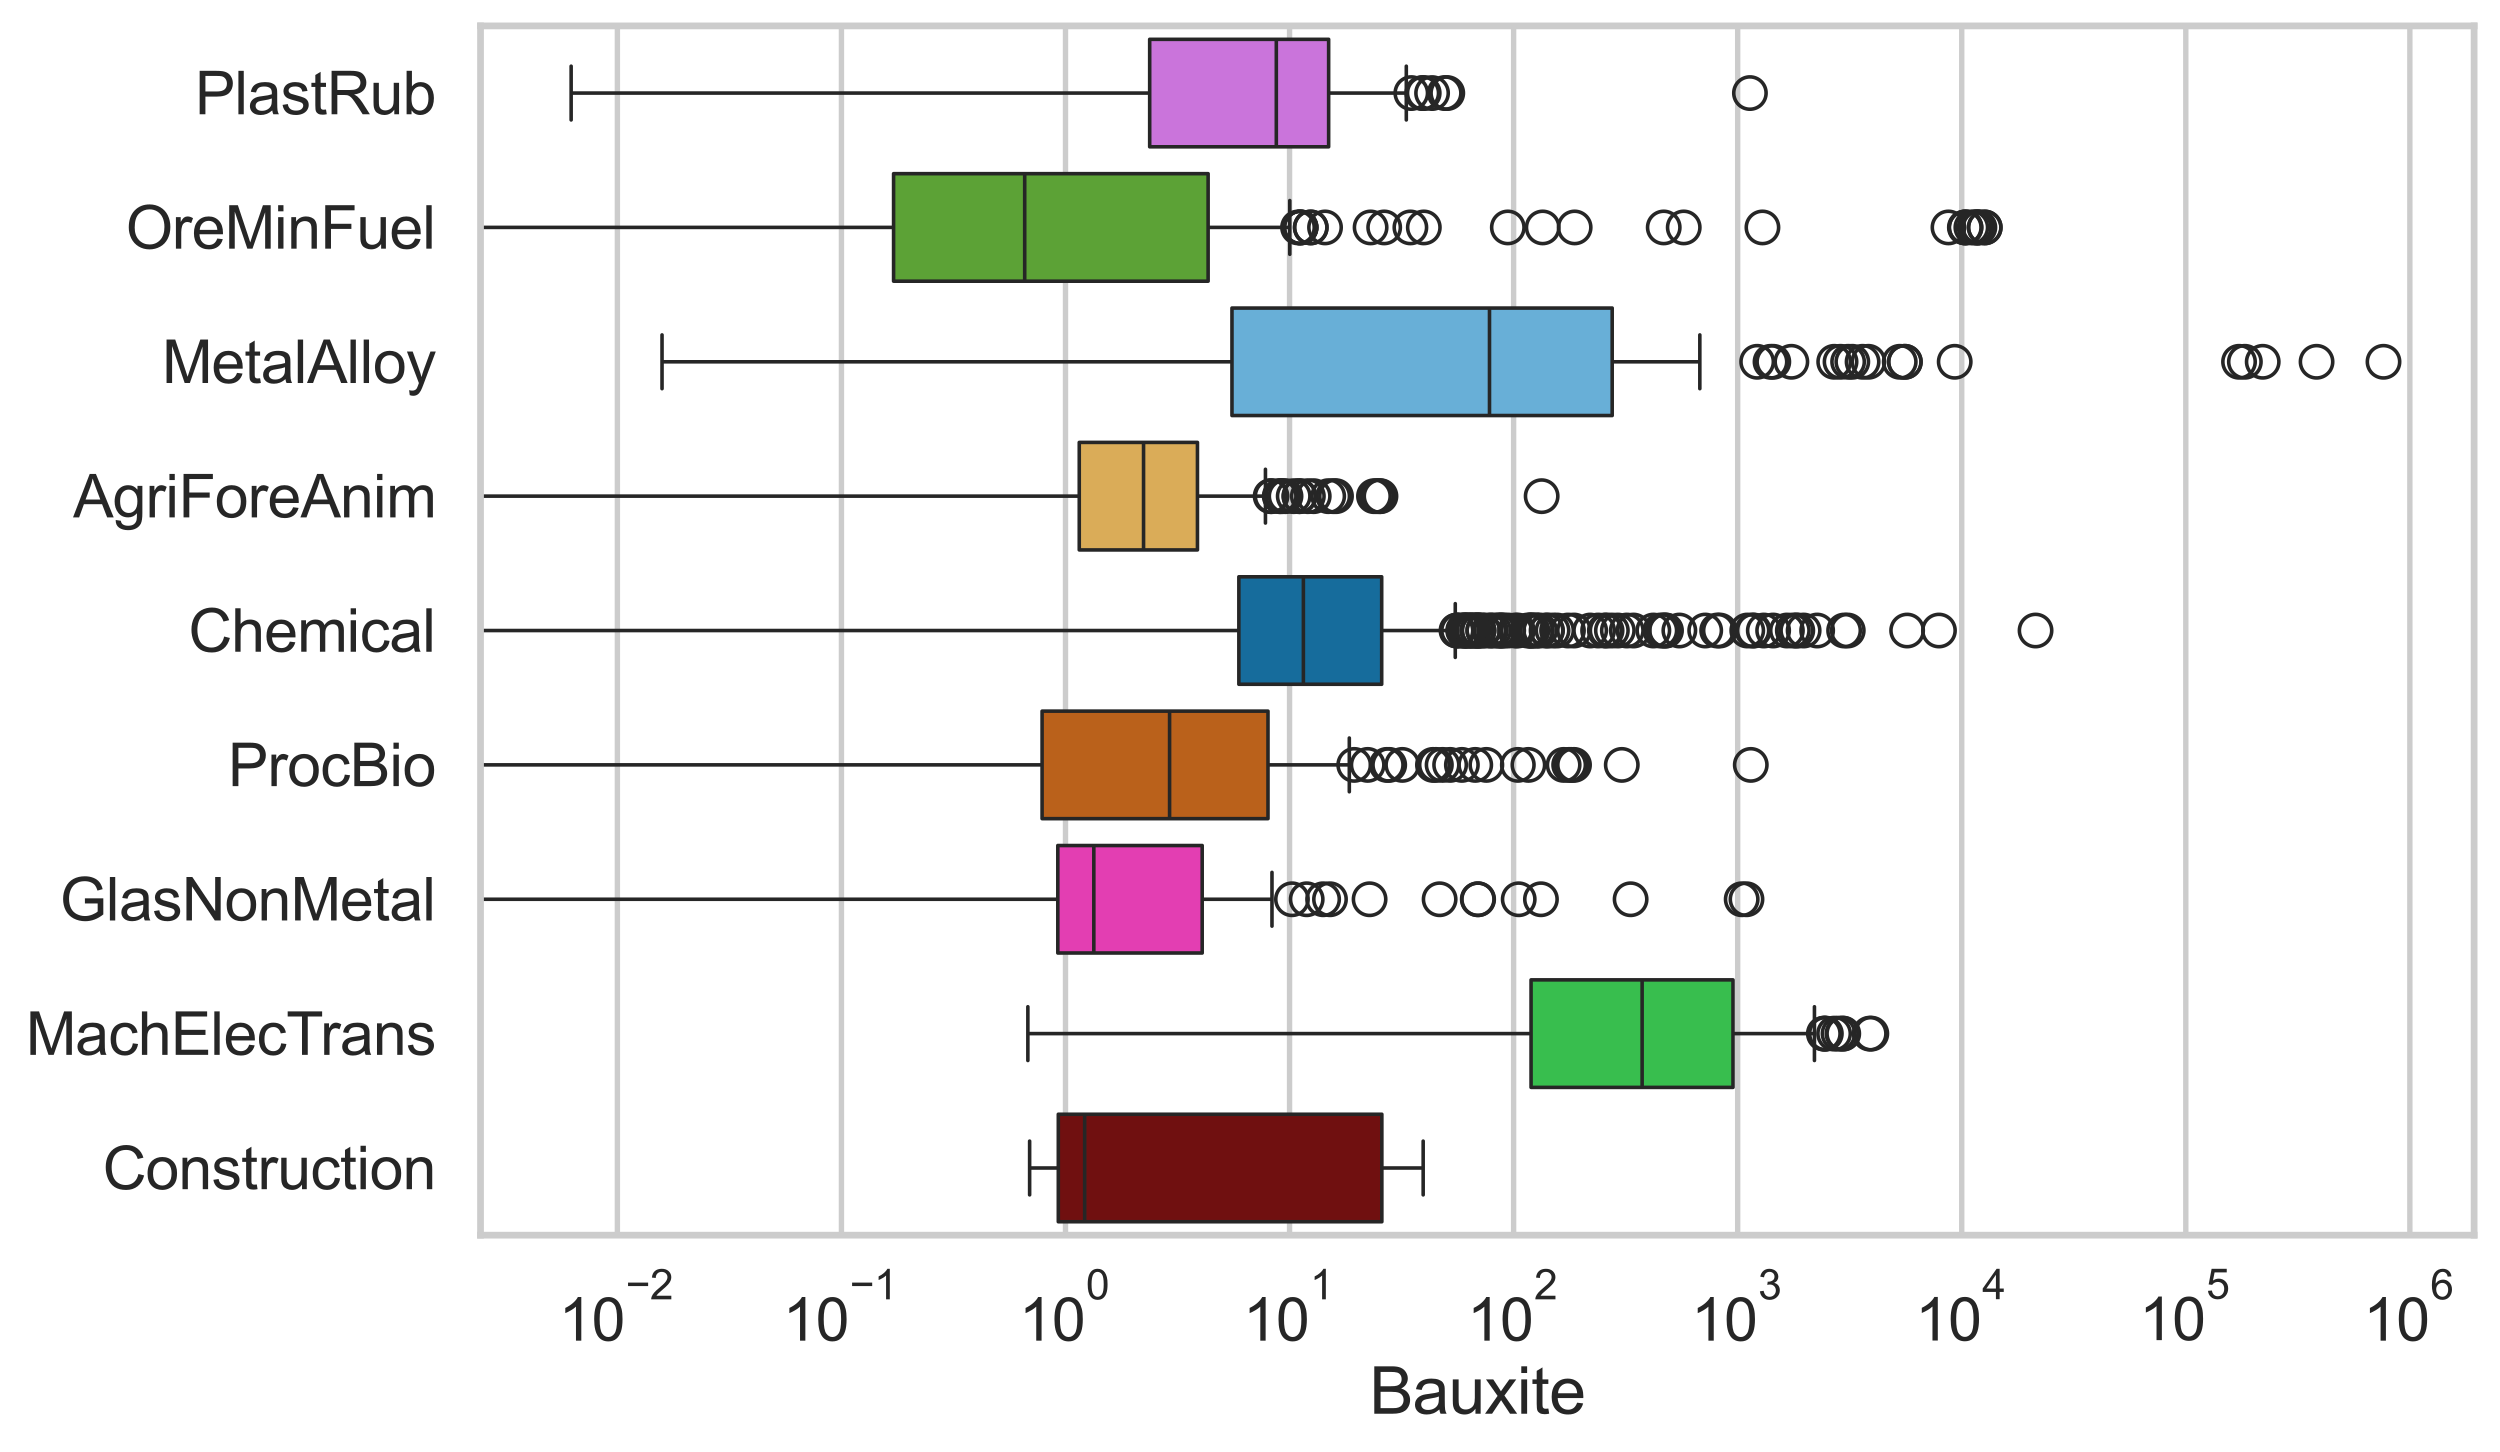 <?xml version="1.0" encoding="utf-8" standalone="no"?>
<!DOCTYPE svg PUBLIC "-//W3C//DTD SVG 1.1//EN"
  "http://www.w3.org/Graphics/SVG/1.1/DTD/svg11.dtd">
<svg xmlns:xlink="http://www.w3.org/1999/xlink" width="695.577pt" height="404.121pt" viewBox="0 0 695.577 404.121" xmlns="http://www.w3.org/2000/svg" version="1.1">
 <defs>
  <style type="text/css">*{stroke-linejoin: round; stroke-linecap: butt}</style>
 </defs>
 <g id="figure_1">
  <g id="patch_1">
   <path d="M 0 404.121 
L 695.577 404.121 
L 695.577 0 
L 0 0 
z
" style="fill: #ffffff"/>
  </g>
  <g id="axes_1">
   <g id="patch_2">
    <path d="M 133.697 343.665 
L 688.377 343.665 
L 688.377 7.2 
L 133.697 7.2 
z
" style="fill: #ffffff"/>
   </g>
   <g id="matplotlib.axis_1">
    <g id="xtick_1">
     <g id="line2d_1">
      <path d="M 171.777 343.665 
L 171.777 7.2 
" clip-path="url(#p97c60aacbf)" style="fill: none; stroke: #cccccc; stroke-width: 1.5; stroke-linecap: round"/>
     </g>
     <g id="text_1">
      <!-- $\mathdefault{10^{-2}}$ -->
      <g style="fill: #262626" transform="translate(155.442 373.18) scale(0.165 -0.165)">
       <defs>
        <path id="ArialMT-31" d="M 2384 0 
L 1822 0 
L 1822 3584 
Q 1619 3391 1289 3197 
Q 959 3003 697 2906 
L 697 3450 
Q 1169 3672 1522 3987 
Q 1875 4303 2022 4600 
L 2384 4600 
L 2384 0 
z
" transform="scale(0.016)"/>
        <path id="ArialMT-30" d="M 266 2259 
Q 266 3072 433 3567 
Q 600 4063 929 4331 
Q 1259 4600 1759 4600 
Q 2128 4600 2406 4451 
Q 2684 4303 2865 4023 
Q 3047 3744 3150 3342 
Q 3253 2941 3253 2259 
Q 3253 1453 3087 958 
Q 2922 463 2592 192 
Q 2263 -78 1759 -78 
Q 1097 -78 719 397 
Q 266 969 266 2259 
z
M 844 2259 
Q 844 1131 1108 757 
Q 1372 384 1759 384 
Q 2147 384 2411 759 
Q 2675 1134 2675 2259 
Q 2675 3391 2411 3762 
Q 2147 4134 1753 4134 
Q 1366 4134 1134 3806 
Q 844 3388 844 2259 
z
" transform="scale(0.016)"/>
        <path id="ArialMT-2212" d="M 3381 1997 
L 356 1997 
L 356 2522 
L 3381 2522 
L 3381 1997 
z
" transform="scale(0.016)"/>
        <path id="ArialMT-32" d="M 3222 541 
L 3222 0 
L 194 0 
Q 188 203 259 391 
Q 375 700 629 1000 
Q 884 1300 1366 1694 
Q 2113 2306 2375 2664 
Q 2638 3022 2638 3341 
Q 2638 3675 2398 3904 
Q 2159 4134 1775 4134 
Q 1369 4134 1125 3890 
Q 881 3647 878 3216 
L 300 3275 
Q 359 3922 746 4261 
Q 1134 4600 1788 4600 
Q 2447 4600 2831 4234 
Q 3216 3869 3216 3328 
Q 3216 3053 3103 2787 
Q 2991 2522 2730 2228 
Q 2469 1934 1863 1422 
Q 1356 997 1212 845 
Q 1069 694 975 541 
L 3222 541 
z
" transform="scale(0.016)"/>
       </defs>
       <use xlink:href="#ArialMT-31" transform="translate(0 0.994)"/>
       <use xlink:href="#ArialMT-30" transform="translate(55.615 0.994)"/>
       <use xlink:href="#ArialMT-2212" transform="translate(112.973 70.688) scale(0.7)"/>
       <use xlink:href="#ArialMT-32" transform="translate(153.852 70.688) scale(0.7)"/>
      </g>
     </g>
    </g>
    <g id="xtick_2">
     <g id="line2d_2">
      <path d="M 234.117 343.665 
L 234.117 7.2 
" clip-path="url(#p97c60aacbf)" style="fill: none; stroke: #cccccc; stroke-width: 1.5; stroke-linecap: round"/>
     </g>
     <g id="text_2">
      <!-- $\mathdefault{10^{-1}}$ -->
      <g style="fill: #262626" transform="translate(217.782 373.18) scale(0.165 -0.165)">
       <use xlink:href="#ArialMT-31" transform="translate(0 0.994)"/>
       <use xlink:href="#ArialMT-30" transform="translate(55.615 0.994)"/>
       <use xlink:href="#ArialMT-2212" transform="translate(112.973 70.688) scale(0.7)"/>
       <use xlink:href="#ArialMT-31" transform="translate(153.852 70.688) scale(0.7)"/>
      </g>
     </g>
    </g>
    <g id="xtick_3">
     <g id="line2d_3">
      <path d="M 296.456 343.665 
L 296.456 7.2 
" clip-path="url(#p97c60aacbf)" style="fill: none; stroke: #cccccc; stroke-width: 1.5; stroke-linecap: round"/>
     </g>
     <g id="text_3">
      <!-- $\mathdefault{10^{0}}$ -->
      <g style="fill: #262626" transform="translate(283.504 373.18) scale(0.165 -0.165)">
       <use xlink:href="#ArialMT-31" transform="translate(0 0.994)"/>
       <use xlink:href="#ArialMT-30" transform="translate(55.615 0.994)"/>
       <use xlink:href="#ArialMT-30" transform="translate(112.973 70.688) scale(0.7)"/>
      </g>
     </g>
    </g>
    <g id="xtick_4">
     <g id="line2d_4">
      <path d="M 358.796 343.665 
L 358.796 7.2 
" clip-path="url(#p97c60aacbf)" style="fill: none; stroke: #cccccc; stroke-width: 1.5; stroke-linecap: round"/>
     </g>
     <g id="text_4">
      <!-- $\mathdefault{10^{1}}$ -->
      <g style="fill: #262626" transform="translate(345.843 373.18) scale(0.165 -0.165)">
       <use xlink:href="#ArialMT-31" transform="translate(0 0.994)"/>
       <use xlink:href="#ArialMT-30" transform="translate(55.615 0.994)"/>
       <use xlink:href="#ArialMT-31" transform="translate(112.973 70.688) scale(0.7)"/>
      </g>
     </g>
    </g>
    <g id="xtick_5">
     <g id="line2d_5">
      <path d="M 421.135 343.665 
L 421.135 7.2 
" clip-path="url(#p97c60aacbf)" style="fill: none; stroke: #cccccc; stroke-width: 1.5; stroke-linecap: round"/>
     </g>
     <g id="text_5">
      <!-- $\mathdefault{10^{2}}$ -->
      <g style="fill: #262626" transform="translate(408.183 373.18) scale(0.165 -0.165)">
       <use xlink:href="#ArialMT-31" transform="translate(0 0.994)"/>
       <use xlink:href="#ArialMT-30" transform="translate(55.615 0.994)"/>
       <use xlink:href="#ArialMT-32" transform="translate(112.973 70.688) scale(0.7)"/>
      </g>
     </g>
    </g>
    <g id="xtick_6">
     <g id="line2d_6">
      <path d="M 483.475 343.665 
L 483.475 7.2 
" clip-path="url(#p97c60aacbf)" style="fill: none; stroke: #cccccc; stroke-width: 1.5; stroke-linecap: round"/>
     </g>
     <g id="text_6">
      <!-- $\mathdefault{10^{3}}$ -->
      <g style="fill: #262626" transform="translate(470.522 373.18) scale(0.165 -0.165)">
       <defs>
        <path id="ArialMT-33" d="M 269 1209 
L 831 1284 
Q 928 806 1161 595 
Q 1394 384 1728 384 
Q 2125 384 2398 659 
Q 2672 934 2672 1341 
Q 2672 1728 2419 1979 
Q 2166 2231 1775 2231 
Q 1616 2231 1378 2169 
L 1441 2663 
Q 1497 2656 1531 2656 
Q 1891 2656 2178 2843 
Q 2466 3031 2466 3422 
Q 2466 3731 2256 3934 
Q 2047 4138 1716 4138 
Q 1388 4138 1169 3931 
Q 950 3725 888 3313 
L 325 3413 
Q 428 3978 793 4289 
Q 1159 4600 1703 4600 
Q 2078 4600 2393 4439 
Q 2709 4278 2876 4000 
Q 3044 3722 3044 3409 
Q 3044 3113 2884 2869 
Q 2725 2625 2413 2481 
Q 2819 2388 3044 2092 
Q 3269 1797 3269 1353 
Q 3269 753 2831 336 
Q 2394 -81 1725 -81 
Q 1122 -81 723 278 
Q 325 638 269 1209 
z
" transform="scale(0.016)"/>
       </defs>
       <use xlink:href="#ArialMT-31" transform="translate(0 0.994)"/>
       <use xlink:href="#ArialMT-30" transform="translate(55.615 0.994)"/>
       <use xlink:href="#ArialMT-33" transform="translate(112.973 70.688) scale(0.7)"/>
      </g>
     </g>
    </g>
    <g id="xtick_7">
     <g id="line2d_7">
      <path d="M 545.815 343.665 
L 545.815 7.2 
" clip-path="url(#p97c60aacbf)" style="fill: none; stroke: #cccccc; stroke-width: 1.5; stroke-linecap: round"/>
     </g>
     <g id="text_7">
      <!-- $\mathdefault{10^{4}}$ -->
      <g style="fill: #262626" transform="translate(532.862 373.015) scale(0.165 -0.165)">
       <defs>
        <path id="ArialMT-34" d="M 2069 0 
L 2069 1097 
L 81 1097 
L 81 1613 
L 2172 4581 
L 2631 4581 
L 2631 1613 
L 3250 1613 
L 3250 1097 
L 2631 1097 
L 2631 0 
L 2069 0 
z
M 2069 1613 
L 2069 3678 
L 634 1613 
L 2069 1613 
z
" transform="scale(0.016)"/>
       </defs>
       <use xlink:href="#ArialMT-31" transform="translate(0 0.202)"/>
       <use xlink:href="#ArialMT-30" transform="translate(55.615 0.202)"/>
       <use xlink:href="#ArialMT-34" transform="translate(112.973 69.895) scale(0.7)"/>
      </g>
     </g>
    </g>
    <g id="xtick_8">
     <g id="line2d_8">
      <path d="M 608.154 343.665 
L 608.154 7.2 
" clip-path="url(#p97c60aacbf)" style="fill: none; stroke: #cccccc; stroke-width: 1.5; stroke-linecap: round"/>
     </g>
     <g id="text_8">
      <!-- $\mathdefault{10^{5}}$ -->
      <g style="fill: #262626" transform="translate(595.202 373.015) scale(0.165 -0.165)">
       <defs>
        <path id="ArialMT-35" d="M 266 1200 
L 856 1250 
Q 922 819 1161 601 
Q 1400 384 1738 384 
Q 2144 384 2425 690 
Q 2706 997 2706 1503 
Q 2706 1984 2436 2262 
Q 2166 2541 1728 2541 
Q 1456 2541 1237 2417 
Q 1019 2294 894 2097 
L 366 2166 
L 809 4519 
L 3088 4519 
L 3088 3981 
L 1259 3981 
L 1013 2750 
Q 1425 3038 1878 3038 
Q 2478 3038 2890 2622 
Q 3303 2206 3303 1553 
Q 3303 931 2941 478 
Q 2500 -78 1738 -78 
Q 1113 -78 717 272 
Q 322 622 266 1200 
z
" transform="scale(0.016)"/>
       </defs>
       <use xlink:href="#ArialMT-31" transform="translate(0 0.88)"/>
       <use xlink:href="#ArialMT-30" transform="translate(55.615 0.88)"/>
       <use xlink:href="#ArialMT-35" transform="translate(112.973 70.573) scale(0.7)"/>
      </g>
     </g>
    </g>
    <g id="xtick_9">
     <g id="line2d_9">
      <path d="M 670.494 343.665 
L 670.494 7.2 
" clip-path="url(#p97c60aacbf)" style="fill: none; stroke: #cccccc; stroke-width: 1.5; stroke-linecap: round"/>
     </g>
     <g id="text_9">
      <!-- $\mathdefault{10^{6}}$ -->
      <g style="fill: #262626" transform="translate(657.541 373.18) scale(0.165 -0.165)">
       <defs>
        <path id="ArialMT-36" d="M 3184 3459 
L 2625 3416 
Q 2550 3747 2413 3897 
Q 2184 4138 1850 4138 
Q 1581 4138 1378 3988 
Q 1113 3794 959 3422 
Q 806 3050 800 2363 
Q 1003 2672 1297 2822 
Q 1591 2972 1913 2972 
Q 2475 2972 2870 2558 
Q 3266 2144 3266 1488 
Q 3266 1056 3080 686 
Q 2894 316 2569 119 
Q 2244 -78 1831 -78 
Q 1128 -78 684 439 
Q 241 956 241 2144 
Q 241 3472 731 4075 
Q 1159 4600 1884 4600 
Q 2425 4600 2770 4297 
Q 3116 3994 3184 3459 
z
M 888 1484 
Q 888 1194 1011 928 
Q 1134 663 1356 523 
Q 1578 384 1822 384 
Q 2178 384 2434 671 
Q 2691 959 2691 1453 
Q 2691 1928 2437 2201 
Q 2184 2475 1800 2475 
Q 1419 2475 1153 2201 
Q 888 1928 888 1484 
z
" transform="scale(0.016)"/>
       </defs>
       <use xlink:href="#ArialMT-31" transform="translate(0 0.994)"/>
       <use xlink:href="#ArialMT-30" transform="translate(55.615 0.994)"/>
       <use xlink:href="#ArialMT-36" transform="translate(112.973 70.688) scale(0.7)"/>
      </g>
     </g>
    </g>
    <g id="xtick_10"/>
    <g id="xtick_11"/>
    <g id="xtick_12"/>
    <g id="xtick_13"/>
    <g id="xtick_14"/>
    <g id="xtick_15"/>
    <g id="xtick_16"/>
    <g id="xtick_17"/>
    <g id="xtick_18"/>
    <g id="xtick_19"/>
    <g id="xtick_20"/>
    <g id="xtick_21"/>
    <g id="xtick_22"/>
    <g id="xtick_23"/>
    <g id="xtick_24"/>
    <g id="xtick_25"/>
    <g id="xtick_26"/>
    <g id="xtick_27"/>
    <g id="xtick_28"/>
    <g id="xtick_29"/>
    <g id="xtick_30"/>
    <g id="xtick_31"/>
    <g id="xtick_32"/>
    <g id="xtick_33"/>
    <g id="xtick_34"/>
    <g id="xtick_35"/>
    <g id="xtick_36"/>
    <g id="xtick_37"/>
    <g id="xtick_38"/>
    <g id="xtick_39"/>
    <g id="xtick_40"/>
    <g id="xtick_41"/>
    <g id="xtick_42"/>
    <g id="xtick_43"/>
    <g id="xtick_44"/>
    <g id="xtick_45"/>
    <g id="xtick_46"/>
    <g id="xtick_47"/>
    <g id="xtick_48"/>
    <g id="xtick_49"/>
    <g id="xtick_50"/>
    <g id="xtick_51"/>
    <g id="xtick_52"/>
    <g id="xtick_53"/>
    <g id="xtick_54"/>
    <g id="xtick_55"/>
    <g id="xtick_56"/>
    <g id="xtick_57"/>
    <g id="xtick_58"/>
    <g id="xtick_59"/>
    <g id="xtick_60"/>
    <g id="xtick_61"/>
    <g id="xtick_62"/>
    <g id="xtick_63"/>
    <g id="xtick_64"/>
    <g id="xtick_65"/>
    <g id="xtick_66"/>
    <g id="xtick_67"/>
    <g id="xtick_68"/>
    <g id="xtick_69"/>
    <g id="xtick_70"/>
    <g id="xtick_71"/>
    <g id="xtick_72"/>
    <g id="xtick_73"/>
    <g id="xtick_74"/>
    <g id="xtick_75"/>
    <g id="xtick_76"/>
    <g id="xtick_77"/>
    <g id="xtick_78"/>
    <g id="xtick_79"/>
    <g id="xtick_80"/>
    <g id="text_10">
     <!-- Bauxite -->
     <g style="fill: #262626" transform="translate(381.019 393.344) scale(0.18 -0.18)">
      <defs>
       <path id="ArialMT-42" d="M 469 0 
L 469 4581 
L 2188 4581 
Q 2713 4581 3030 4442 
Q 3347 4303 3526 4014 
Q 3706 3725 3706 3409 
Q 3706 3116 3547 2856 
Q 3388 2597 3066 2438 
Q 3481 2316 3704 2022 
Q 3928 1728 3928 1328 
Q 3928 1006 3792 729 
Q 3656 453 3456 303 
Q 3256 153 2954 76 
Q 2653 0 2216 0 
L 469 0 
z
M 1075 2656 
L 2066 2656 
Q 2469 2656 2644 2709 
Q 2875 2778 2992 2937 
Q 3109 3097 3109 3338 
Q 3109 3566 3000 3739 
Q 2891 3913 2687 3977 
Q 2484 4041 1991 4041 
L 1075 4041 
L 1075 2656 
z
M 1075 541 
L 2216 541 
Q 2509 541 2628 563 
Q 2838 600 2978 687 
Q 3119 775 3209 942 
Q 3300 1109 3300 1328 
Q 3300 1584 3169 1773 
Q 3038 1963 2805 2039 
Q 2572 2116 2134 2116 
L 1075 2116 
L 1075 541 
z
" transform="scale(0.016)"/>
       <path id="ArialMT-61" d="M 2588 409 
Q 2275 144 1986 34 
Q 1697 -75 1366 -75 
Q 819 -75 525 192 
Q 231 459 231 875 
Q 231 1119 342 1320 
Q 453 1522 633 1644 
Q 813 1766 1038 1828 
Q 1203 1872 1538 1913 
Q 2219 1994 2541 2106 
Q 2544 2222 2544 2253 
Q 2544 2597 2384 2738 
Q 2169 2928 1744 2928 
Q 1347 2928 1158 2789 
Q 969 2650 878 2297 
L 328 2372 
Q 403 2725 575 2942 
Q 747 3159 1072 3276 
Q 1397 3394 1825 3394 
Q 2250 3394 2515 3294 
Q 2781 3194 2906 3042 
Q 3031 2891 3081 2659 
Q 3109 2516 3109 2141 
L 3109 1391 
Q 3109 606 3145 398 
Q 3181 191 3288 0 
L 2700 0 
Q 2613 175 2588 409 
z
M 2541 1666 
Q 2234 1541 1622 1453 
Q 1275 1403 1131 1340 
Q 988 1278 909 1158 
Q 831 1038 831 891 
Q 831 666 1001 516 
Q 1172 366 1500 366 
Q 1825 366 2078 508 
Q 2331 650 2450 897 
Q 2541 1088 2541 1459 
L 2541 1666 
z
" transform="scale(0.016)"/>
       <path id="ArialMT-75" d="M 2597 0 
L 2597 488 
Q 2209 -75 1544 -75 
Q 1250 -75 995 37 
Q 741 150 617 320 
Q 494 491 444 738 
Q 409 903 409 1263 
L 409 3319 
L 972 3319 
L 972 1478 
Q 972 1038 1006 884 
Q 1059 663 1231 536 
Q 1403 409 1656 409 
Q 1909 409 2131 539 
Q 2353 669 2445 892 
Q 2538 1116 2538 1541 
L 2538 3319 
L 3100 3319 
L 3100 0 
L 2597 0 
z
" transform="scale(0.016)"/>
       <path id="ArialMT-78" d="M 47 0 
L 1259 1725 
L 138 3319 
L 841 3319 
L 1350 2541 
Q 1494 2319 1581 2169 
Q 1719 2375 1834 2534 
L 2394 3319 
L 3066 3319 
L 1919 1756 
L 3153 0 
L 2463 0 
L 1781 1031 
L 1600 1309 
L 728 0 
L 47 0 
z
" transform="scale(0.016)"/>
       <path id="ArialMT-69" d="M 425 3934 
L 425 4581 
L 988 4581 
L 988 3934 
L 425 3934 
z
M 425 0 
L 425 3319 
L 988 3319 
L 988 0 
L 425 0 
z
" transform="scale(0.016)"/>
       <path id="ArialMT-74" d="M 1650 503 
L 1731 6 
Q 1494 -44 1306 -44 
Q 1000 -44 831 53 
Q 663 150 594 308 
Q 525 466 525 972 
L 525 2881 
L 113 2881 
L 113 3319 
L 525 3319 
L 525 4141 
L 1084 4478 
L 1084 3319 
L 1650 3319 
L 1650 2881 
L 1084 2881 
L 1084 941 
Q 1084 700 1114 631 
Q 1144 563 1211 522 
Q 1278 481 1403 481 
Q 1497 481 1650 503 
z
" transform="scale(0.016)"/>
       <path id="ArialMT-65" d="M 2694 1069 
L 3275 997 
Q 3138 488 2766 206 
Q 2394 -75 1816 -75 
Q 1088 -75 661 373 
Q 234 822 234 1631 
Q 234 2469 665 2931 
Q 1097 3394 1784 3394 
Q 2450 3394 2872 2941 
Q 3294 2488 3294 1666 
Q 3294 1616 3291 1516 
L 816 1516 
Q 847 969 1125 678 
Q 1403 388 1819 388 
Q 2128 388 2347 550 
Q 2566 713 2694 1069 
z
M 847 1978 
L 2700 1978 
Q 2663 2397 2488 2606 
Q 2219 2931 1791 2931 
Q 1403 2931 1139 2672 
Q 875 2413 847 1978 
z
" transform="scale(0.016)"/>
      </defs>
      <use xlink:href="#ArialMT-42"/>
      <use xlink:href="#ArialMT-61" transform="translate(66.699 0)"/>
      <use xlink:href="#ArialMT-75" transform="translate(122.314 0)"/>
      <use xlink:href="#ArialMT-78" transform="translate(177.93 0)"/>
      <use xlink:href="#ArialMT-69" transform="translate(227.93 0)"/>
      <use xlink:href="#ArialMT-74" transform="translate(250.146 0)"/>
      <use xlink:href="#ArialMT-65" transform="translate(277.93 0)"/>
     </g>
    </g>
   </g>
   <g id="matplotlib.axis_2">
    <g id="ytick_1">
     <g id="text_11">
      <!-- PlastRub -->
      <g style="fill: #262626" transform="translate(54.248 31.798) scale(0.165 -0.165)">
       <defs>
        <path id="ArialMT-50" d="M 494 0 
L 494 4581 
L 2222 4581 
Q 2678 4581 2919 4538 
Q 3256 4481 3484 4323 
Q 3713 4166 3852 3881 
Q 3991 3597 3991 3256 
Q 3991 2672 3619 2267 
Q 3247 1863 2275 1863 
L 1100 1863 
L 1100 0 
L 494 0 
z
M 1100 2403 
L 2284 2403 
Q 2872 2403 3119 2622 
Q 3366 2841 3366 3238 
Q 3366 3525 3220 3729 
Q 3075 3934 2838 4000 
Q 2684 4041 2272 4041 
L 1100 4041 
L 1100 2403 
z
" transform="scale(0.016)"/>
        <path id="ArialMT-6c" d="M 409 0 
L 409 4581 
L 972 4581 
L 972 0 
L 409 0 
z
" transform="scale(0.016)"/>
        <path id="ArialMT-73" d="M 197 991 
L 753 1078 
Q 800 744 1014 566 
Q 1228 388 1613 388 
Q 2000 388 2187 545 
Q 2375 703 2375 916 
Q 2375 1106 2209 1216 
Q 2094 1291 1634 1406 
Q 1016 1563 777 1677 
Q 538 1791 414 1992 
Q 291 2194 291 2438 
Q 291 2659 392 2848 
Q 494 3038 669 3163 
Q 800 3259 1026 3326 
Q 1253 3394 1513 3394 
Q 1903 3394 2198 3281 
Q 2494 3169 2634 2976 
Q 2775 2784 2828 2463 
L 2278 2388 
Q 2241 2644 2061 2787 
Q 1881 2931 1553 2931 
Q 1166 2931 1000 2803 
Q 834 2675 834 2503 
Q 834 2394 903 2306 
Q 972 2216 1119 2156 
Q 1203 2125 1616 2013 
Q 2213 1853 2448 1751 
Q 2684 1650 2818 1456 
Q 2953 1263 2953 975 
Q 2953 694 2789 445 
Q 2625 197 2315 61 
Q 2006 -75 1616 -75 
Q 969 -75 630 194 
Q 291 463 197 991 
z
" transform="scale(0.016)"/>
        <path id="ArialMT-52" d="M 503 0 
L 503 4581 
L 2534 4581 
Q 3147 4581 3465 4457 
Q 3784 4334 3975 4021 
Q 4166 3709 4166 3331 
Q 4166 2844 3850 2509 
Q 3534 2175 2875 2084 
Q 3116 1969 3241 1856 
Q 3506 1613 3744 1247 
L 4541 0 
L 3778 0 
L 3172 953 
Q 2906 1366 2734 1584 
Q 2563 1803 2427 1890 
Q 2291 1978 2150 2013 
Q 2047 2034 1813 2034 
L 1109 2034 
L 1109 0 
L 503 0 
z
M 1109 2559 
L 2413 2559 
Q 2828 2559 3062 2645 
Q 3297 2731 3419 2920 
Q 3541 3109 3541 3331 
Q 3541 3656 3305 3865 
Q 3069 4075 2559 4075 
L 1109 4075 
L 1109 2559 
z
" transform="scale(0.016)"/>
        <path id="ArialMT-62" d="M 941 0 
L 419 0 
L 419 4581 
L 981 4581 
L 981 2947 
Q 1338 3394 1891 3394 
Q 2197 3394 2470 3270 
Q 2744 3147 2920 2923 
Q 3097 2700 3197 2384 
Q 3297 2069 3297 1709 
Q 3297 856 2875 390 
Q 2453 -75 1863 -75 
Q 1275 -75 941 416 
L 941 0 
z
M 934 1684 
Q 934 1088 1097 822 
Q 1363 388 1816 388 
Q 2184 388 2453 708 
Q 2722 1028 2722 1663 
Q 2722 2313 2464 2622 
Q 2206 2931 1841 2931 
Q 1472 2931 1203 2611 
Q 934 2291 934 1684 
z
" transform="scale(0.016)"/>
       </defs>
       <use xlink:href="#ArialMT-50"/>
       <use xlink:href="#ArialMT-6c" transform="translate(66.699 0)"/>
       <use xlink:href="#ArialMT-61" transform="translate(88.916 0)"/>
       <use xlink:href="#ArialMT-73" transform="translate(144.531 0)"/>
       <use xlink:href="#ArialMT-74" transform="translate(194.531 0)"/>
       <use xlink:href="#ArialMT-52" transform="translate(222.314 0)"/>
       <use xlink:href="#ArialMT-75" transform="translate(294.531 0)"/>
       <use xlink:href="#ArialMT-62" transform="translate(350.146 0)"/>
      </g>
     </g>
    </g>
    <g id="ytick_2">
     <g id="text_12">
      <!-- OreMinFuel -->
      <g style="fill: #262626" transform="translate(35.013 69.183) scale(0.165 -0.165)">
       <defs>
        <path id="ArialMT-4f" d="M 309 2231 
Q 309 3372 921 4017 
Q 1534 4663 2503 4663 
Q 3138 4663 3647 4359 
Q 4156 4056 4423 3514 
Q 4691 2972 4691 2284 
Q 4691 1588 4409 1038 
Q 4128 488 3612 205 
Q 3097 -78 2500 -78 
Q 1853 -78 1343 234 
Q 834 547 571 1087 
Q 309 1628 309 2231 
z
M 934 2222 
Q 934 1394 1379 917 
Q 1825 441 2497 441 
Q 3181 441 3623 922 
Q 4066 1403 4066 2288 
Q 4066 2847 3877 3264 
Q 3688 3681 3323 3911 
Q 2959 4141 2506 4141 
Q 1863 4141 1398 3698 
Q 934 3256 934 2222 
z
" transform="scale(0.016)"/>
        <path id="ArialMT-72" d="M 416 0 
L 416 3319 
L 922 3319 
L 922 2816 
Q 1116 3169 1280 3281 
Q 1444 3394 1641 3394 
Q 1925 3394 2219 3213 
L 2025 2691 
Q 1819 2813 1613 2813 
Q 1428 2813 1281 2702 
Q 1134 2591 1072 2394 
Q 978 2094 978 1738 
L 978 0 
L 416 0 
z
" transform="scale(0.016)"/>
        <path id="ArialMT-4d" d="M 475 0 
L 475 4581 
L 1388 4581 
L 2472 1338 
Q 2622 884 2691 659 
Q 2769 909 2934 1394 
L 4031 4581 
L 4847 4581 
L 4847 0 
L 4263 0 
L 4263 3834 
L 2931 0 
L 2384 0 
L 1059 3900 
L 1059 0 
L 475 0 
z
" transform="scale(0.016)"/>
        <path id="ArialMT-6e" d="M 422 0 
L 422 3319 
L 928 3319 
L 928 2847 
Q 1294 3394 1984 3394 
Q 2284 3394 2536 3286 
Q 2788 3178 2913 3003 
Q 3038 2828 3088 2588 
Q 3119 2431 3119 2041 
L 3119 0 
L 2556 0 
L 2556 2019 
Q 2556 2363 2490 2533 
Q 2425 2703 2258 2804 
Q 2091 2906 1866 2906 
Q 1506 2906 1245 2678 
Q 984 2450 984 1813 
L 984 0 
L 422 0 
z
" transform="scale(0.016)"/>
        <path id="ArialMT-46" d="M 525 0 
L 525 4581 
L 3616 4581 
L 3616 4041 
L 1131 4041 
L 1131 2622 
L 3281 2622 
L 3281 2081 
L 1131 2081 
L 1131 0 
L 525 0 
z
" transform="scale(0.016)"/>
       </defs>
       <use xlink:href="#ArialMT-4f"/>
       <use xlink:href="#ArialMT-72" transform="translate(77.783 0)"/>
       <use xlink:href="#ArialMT-65" transform="translate(111.084 0)"/>
       <use xlink:href="#ArialMT-4d" transform="translate(166.699 0)"/>
       <use xlink:href="#ArialMT-69" transform="translate(250 0)"/>
       <use xlink:href="#ArialMT-6e" transform="translate(272.217 0)"/>
       <use xlink:href="#ArialMT-46" transform="translate(327.832 0)"/>
       <use xlink:href="#ArialMT-75" transform="translate(388.916 0)"/>
       <use xlink:href="#ArialMT-65" transform="translate(444.531 0)"/>
       <use xlink:href="#ArialMT-6c" transform="translate(500.146 0)"/>
      </g>
     </g>
    </g>
    <g id="ytick_3">
     <g id="text_13">
      <!-- MetalAlloy -->
      <g style="fill: #262626" transform="translate(45.088 106.568) scale(0.165 -0.165)">
       <defs>
        <path id="ArialMT-41" d="M -9 0 
L 1750 4581 
L 2403 4581 
L 4278 0 
L 3588 0 
L 3053 1388 
L 1138 1388 
L 634 0 
L -9 0 
z
M 1313 1881 
L 2866 1881 
L 2388 3150 
Q 2169 3728 2063 4100 
Q 1975 3659 1816 3225 
L 1313 1881 
z
" transform="scale(0.016)"/>
        <path id="ArialMT-6f" d="M 213 1659 
Q 213 2581 725 3025 
Q 1153 3394 1769 3394 
Q 2453 3394 2887 2945 
Q 3322 2497 3322 1706 
Q 3322 1066 3130 698 
Q 2938 331 2570 128 
Q 2203 -75 1769 -75 
Q 1072 -75 642 372 
Q 213 819 213 1659 
z
M 791 1659 
Q 791 1022 1069 705 
Q 1347 388 1769 388 
Q 2188 388 2466 706 
Q 2744 1025 2744 1678 
Q 2744 2294 2464 2611 
Q 2184 2928 1769 2928 
Q 1347 2928 1069 2612 
Q 791 2297 791 1659 
z
" transform="scale(0.016)"/>
        <path id="ArialMT-79" d="M 397 -1278 
L 334 -750 
Q 519 -800 656 -800 
Q 844 -800 956 -737 
Q 1069 -675 1141 -563 
Q 1194 -478 1313 -144 
Q 1328 -97 1363 -6 
L 103 3319 
L 709 3319 
L 1400 1397 
Q 1534 1031 1641 628 
Q 1738 1016 1872 1384 
L 2581 3319 
L 3144 3319 
L 1881 -56 
Q 1678 -603 1566 -809 
Q 1416 -1088 1222 -1217 
Q 1028 -1347 759 -1347 
Q 597 -1347 397 -1278 
z
" transform="scale(0.016)"/>
       </defs>
       <use xlink:href="#ArialMT-4d"/>
       <use xlink:href="#ArialMT-65" transform="translate(83.301 0)"/>
       <use xlink:href="#ArialMT-74" transform="translate(138.916 0)"/>
       <use xlink:href="#ArialMT-61" transform="translate(166.699 0)"/>
       <use xlink:href="#ArialMT-6c" transform="translate(222.314 0)"/>
       <use xlink:href="#ArialMT-41" transform="translate(244.531 0)"/>
       <use xlink:href="#ArialMT-6c" transform="translate(311.23 0)"/>
       <use xlink:href="#ArialMT-6c" transform="translate(333.447 0)"/>
       <use xlink:href="#ArialMT-6f" transform="translate(355.664 0)"/>
       <use xlink:href="#ArialMT-79" transform="translate(411.279 0)"/>
      </g>
     </g>
    </g>
    <g id="ytick_4">
     <g id="text_14">
      <!-- AgriForeAnim -->
      <g style="fill: #262626" transform="translate(20.341 143.953) scale(0.165 -0.165)">
       <defs>
        <path id="ArialMT-67" d="M 319 -275 
L 866 -356 
Q 900 -609 1056 -725 
Q 1266 -881 1628 -881 
Q 2019 -881 2231 -725 
Q 2444 -569 2519 -288 
Q 2563 -116 2559 434 
Q 2191 0 1641 0 
Q 956 0 581 494 
Q 206 988 206 1678 
Q 206 2153 378 2554 
Q 550 2956 876 3175 
Q 1203 3394 1644 3394 
Q 2231 3394 2613 2919 
L 2613 3319 
L 3131 3319 
L 3131 450 
Q 3131 -325 2973 -648 
Q 2816 -972 2473 -1159 
Q 2131 -1347 1631 -1347 
Q 1038 -1347 672 -1080 
Q 306 -813 319 -275 
z
M 784 1719 
Q 784 1066 1043 766 
Q 1303 466 1694 466 
Q 2081 466 2343 764 
Q 2606 1063 2606 1700 
Q 2606 2309 2336 2618 
Q 2066 2928 1684 2928 
Q 1309 2928 1046 2623 
Q 784 2319 784 1719 
z
" transform="scale(0.016)"/>
        <path id="ArialMT-6d" d="M 422 0 
L 422 3319 
L 925 3319 
L 925 2853 
Q 1081 3097 1340 3245 
Q 1600 3394 1931 3394 
Q 2300 3394 2536 3241 
Q 2772 3088 2869 2813 
Q 3263 3394 3894 3394 
Q 4388 3394 4653 3120 
Q 4919 2847 4919 2278 
L 4919 0 
L 4359 0 
L 4359 2091 
Q 4359 2428 4304 2576 
Q 4250 2725 4106 2815 
Q 3963 2906 3769 2906 
Q 3419 2906 3187 2673 
Q 2956 2441 2956 1928 
L 2956 0 
L 2394 0 
L 2394 2156 
Q 2394 2531 2256 2718 
Q 2119 2906 1806 2906 
Q 1569 2906 1367 2781 
Q 1166 2656 1075 2415 
Q 984 2175 984 1722 
L 984 0 
L 422 0 
z
" transform="scale(0.016)"/>
       </defs>
       <use xlink:href="#ArialMT-41"/>
       <use xlink:href="#ArialMT-67" transform="translate(66.699 0)"/>
       <use xlink:href="#ArialMT-72" transform="translate(122.314 0)"/>
       <use xlink:href="#ArialMT-69" transform="translate(155.615 0)"/>
       <use xlink:href="#ArialMT-46" transform="translate(177.832 0)"/>
       <use xlink:href="#ArialMT-6f" transform="translate(238.916 0)"/>
       <use xlink:href="#ArialMT-72" transform="translate(294.531 0)"/>
       <use xlink:href="#ArialMT-65" transform="translate(327.832 0)"/>
       <use xlink:href="#ArialMT-41" transform="translate(383.447 0)"/>
       <use xlink:href="#ArialMT-6e" transform="translate(450.146 0)"/>
       <use xlink:href="#ArialMT-69" transform="translate(505.762 0)"/>
       <use xlink:href="#ArialMT-6d" transform="translate(527.979 0)"/>
      </g>
     </g>
    </g>
    <g id="ytick_5">
     <g id="text_15">
      <!-- Chemical -->
      <g style="fill: #262626" transform="translate(52.428 181.337) scale(0.165 -0.165)">
       <defs>
        <path id="ArialMT-43" d="M 3763 1606 
L 4369 1453 
Q 4178 706 3683 314 
Q 3188 -78 2472 -78 
Q 1731 -78 1267 223 
Q 803 525 561 1097 
Q 319 1669 319 2325 
Q 319 3041 592 3573 
Q 866 4106 1370 4382 
Q 1875 4659 2481 4659 
Q 3169 4659 3637 4309 
Q 4106 3959 4291 3325 
L 3694 3184 
Q 3534 3684 3231 3912 
Q 2928 4141 2469 4141 
Q 1941 4141 1586 3887 
Q 1231 3634 1087 3207 
Q 944 2781 944 2328 
Q 944 1744 1114 1308 
Q 1284 872 1643 656 
Q 2003 441 2422 441 
Q 2931 441 3284 734 
Q 3638 1028 3763 1606 
z
" transform="scale(0.016)"/>
        <path id="ArialMT-68" d="M 422 0 
L 422 4581 
L 984 4581 
L 984 2938 
Q 1378 3394 1978 3394 
Q 2347 3394 2619 3248 
Q 2891 3103 3008 2847 
Q 3125 2591 3125 2103 
L 3125 0 
L 2563 0 
L 2563 2103 
Q 2563 2525 2380 2717 
Q 2197 2909 1863 2909 
Q 1613 2909 1392 2779 
Q 1172 2650 1078 2428 
Q 984 2206 984 1816 
L 984 0 
L 422 0 
z
" transform="scale(0.016)"/>
        <path id="ArialMT-63" d="M 2588 1216 
L 3141 1144 
Q 3050 572 2676 248 
Q 2303 -75 1759 -75 
Q 1078 -75 664 370 
Q 250 816 250 1647 
Q 250 2184 428 2587 
Q 606 2991 970 3192 
Q 1334 3394 1763 3394 
Q 2303 3394 2647 3120 
Q 2991 2847 3088 2344 
L 2541 2259 
Q 2463 2594 2264 2762 
Q 2066 2931 1784 2931 
Q 1359 2931 1093 2626 
Q 828 2322 828 1663 
Q 828 994 1084 691 
Q 1341 388 1753 388 
Q 2084 388 2306 591 
Q 2528 794 2588 1216 
z
" transform="scale(0.016)"/>
       </defs>
       <use xlink:href="#ArialMT-43"/>
       <use xlink:href="#ArialMT-68" transform="translate(72.217 0)"/>
       <use xlink:href="#ArialMT-65" transform="translate(127.832 0)"/>
       <use xlink:href="#ArialMT-6d" transform="translate(183.447 0)"/>
       <use xlink:href="#ArialMT-69" transform="translate(266.748 0)"/>
       <use xlink:href="#ArialMT-63" transform="translate(288.965 0)"/>
       <use xlink:href="#ArialMT-61" transform="translate(338.965 0)"/>
       <use xlink:href="#ArialMT-6c" transform="translate(394.58 0)"/>
      </g>
     </g>
    </g>
    <g id="ytick_6">
     <g id="text_16">
      <!-- ProcBio -->
      <g style="fill: #262626" transform="translate(63.424 218.722) scale(0.165 -0.165)">
       <use xlink:href="#ArialMT-50"/>
       <use xlink:href="#ArialMT-72" transform="translate(66.699 0)"/>
       <use xlink:href="#ArialMT-6f" transform="translate(100 0)"/>
       <use xlink:href="#ArialMT-63" transform="translate(155.615 0)"/>
       <use xlink:href="#ArialMT-42" transform="translate(205.615 0)"/>
       <use xlink:href="#ArialMT-69" transform="translate(272.314 0)"/>
       <use xlink:href="#ArialMT-6f" transform="translate(294.531 0)"/>
      </g>
     </g>
    </g>
    <g id="ytick_7">
     <g id="text_17">
      <!-- GlasNonMetal -->
      <g style="fill: #262626" transform="translate(16.659 256.107) scale(0.165 -0.165)">
       <defs>
        <path id="ArialMT-47" d="M 2638 1797 
L 2638 2334 
L 4578 2338 
L 4578 638 
Q 4131 281 3656 101 
Q 3181 -78 2681 -78 
Q 2006 -78 1454 211 
Q 903 500 622 1047 
Q 341 1594 341 2269 
Q 341 2938 620 3517 
Q 900 4097 1425 4378 
Q 1950 4659 2634 4659 
Q 3131 4659 3532 4498 
Q 3934 4338 4162 4050 
Q 4391 3763 4509 3300 
L 3963 3150 
Q 3859 3500 3706 3700 
Q 3553 3900 3268 4020 
Q 2984 4141 2638 4141 
Q 2222 4141 1919 4014 
Q 1616 3888 1430 3681 
Q 1244 3475 1141 3228 
Q 966 2803 966 2306 
Q 966 1694 1177 1281 
Q 1388 869 1791 669 
Q 2194 469 2647 469 
Q 3041 469 3416 620 
Q 3791 772 3984 944 
L 3984 1797 
L 2638 1797 
z
" transform="scale(0.016)"/>
        <path id="ArialMT-4e" d="M 488 0 
L 488 4581 
L 1109 4581 
L 3516 984 
L 3516 4581 
L 4097 4581 
L 4097 0 
L 3475 0 
L 1069 3600 
L 1069 0 
L 488 0 
z
" transform="scale(0.016)"/>
       </defs>
       <use xlink:href="#ArialMT-47"/>
       <use xlink:href="#ArialMT-6c" transform="translate(77.783 0)"/>
       <use xlink:href="#ArialMT-61" transform="translate(100 0)"/>
       <use xlink:href="#ArialMT-73" transform="translate(155.615 0)"/>
       <use xlink:href="#ArialMT-4e" transform="translate(205.615 0)"/>
       <use xlink:href="#ArialMT-6f" transform="translate(277.832 0)"/>
       <use xlink:href="#ArialMT-6e" transform="translate(333.447 0)"/>
       <use xlink:href="#ArialMT-4d" transform="translate(389.062 0)"/>
       <use xlink:href="#ArialMT-65" transform="translate(472.363 0)"/>
       <use xlink:href="#ArialMT-74" transform="translate(527.979 0)"/>
       <use xlink:href="#ArialMT-61" transform="translate(555.762 0)"/>
       <use xlink:href="#ArialMT-6c" transform="translate(611.377 0)"/>
      </g>
     </g>
    </g>
    <g id="ytick_8">
     <g id="text_18">
      <!-- MachElecTrans -->
      <g style="fill: #262626" transform="translate(7.2 293.492) scale(0.165 -0.165)">
       <defs>
        <path id="ArialMT-45" d="M 506 0 
L 506 4581 
L 3819 4581 
L 3819 4041 
L 1113 4041 
L 1113 2638 
L 3647 2638 
L 3647 2100 
L 1113 2100 
L 1113 541 
L 3925 541 
L 3925 0 
L 506 0 
z
" transform="scale(0.016)"/>
        <path id="ArialMT-54" d="M 1659 0 
L 1659 4041 
L 150 4041 
L 150 4581 
L 3781 4581 
L 3781 4041 
L 2266 4041 
L 2266 0 
L 1659 0 
z
" transform="scale(0.016)"/>
       </defs>
       <use xlink:href="#ArialMT-4d"/>
       <use xlink:href="#ArialMT-61" transform="translate(83.301 0)"/>
       <use xlink:href="#ArialMT-63" transform="translate(138.916 0)"/>
       <use xlink:href="#ArialMT-68" transform="translate(188.916 0)"/>
       <use xlink:href="#ArialMT-45" transform="translate(244.531 0)"/>
       <use xlink:href="#ArialMT-6c" transform="translate(311.23 0)"/>
       <use xlink:href="#ArialMT-65" transform="translate(333.447 0)"/>
       <use xlink:href="#ArialMT-63" transform="translate(389.062 0)"/>
       <use xlink:href="#ArialMT-54" transform="translate(439.062 0)"/>
       <use xlink:href="#ArialMT-72" transform="translate(496.396 0)"/>
       <use xlink:href="#ArialMT-61" transform="translate(529.697 0)"/>
       <use xlink:href="#ArialMT-6e" transform="translate(585.312 0)"/>
       <use xlink:href="#ArialMT-73" transform="translate(640.928 0)"/>
      </g>
     </g>
    </g>
    <g id="ytick_9">
     <g id="text_19">
      <!-- Construction -->
      <g style="fill: #262626" transform="translate(28.575 330.877) scale(0.165 -0.165)">
       <use xlink:href="#ArialMT-43"/>
       <use xlink:href="#ArialMT-6f" transform="translate(72.217 0)"/>
       <use xlink:href="#ArialMT-6e" transform="translate(127.832 0)"/>
       <use xlink:href="#ArialMT-73" transform="translate(183.447 0)"/>
       <use xlink:href="#ArialMT-74" transform="translate(233.447 0)"/>
       <use xlink:href="#ArialMT-72" transform="translate(261.23 0)"/>
       <use xlink:href="#ArialMT-75" transform="translate(294.531 0)"/>
       <use xlink:href="#ArialMT-63" transform="translate(350.146 0)"/>
       <use xlink:href="#ArialMT-74" transform="translate(400.146 0)"/>
       <use xlink:href="#ArialMT-69" transform="translate(427.93 0)"/>
       <use xlink:href="#ArialMT-6f" transform="translate(450.146 0)"/>
       <use xlink:href="#ArialMT-6e" transform="translate(505.762 0)"/>
      </g>
     </g>
    </g>
   </g>
   <g id="patch_3">
    <path d="M 319.876 10.938 
L 319.876 40.846 
L 369.669 40.846 
L 369.669 10.938 
L 319.876 10.938 
z
" clip-path="url(#p97c60aacbf)" style="fill: #ca74db; stroke: #262626; stroke-linejoin: miter"/>
   </g>
   <g id="line2d_10">
    <path d="M 319.876 25.892 
L 158.91 25.892 
" clip-path="url(#p97c60aacbf)" style="fill: none; stroke: #262626"/>
   </g>
   <g id="line2d_11">
    <path d="M 369.669 25.892 
L 391.277 25.892 
" clip-path="url(#p97c60aacbf)" style="fill: none; stroke: #262626"/>
   </g>
   <g id="line2d_12">
    <path d="M 158.91 18.415 
L 158.91 33.369 
" clip-path="url(#p97c60aacbf)" style="fill: none; stroke: #262626; stroke-linecap: round"/>
   </g>
   <g id="line2d_13">
    <path d="M 391.277 18.415 
L 391.277 33.369 
" clip-path="url(#p97c60aacbf)" style="fill: none; stroke: #262626; stroke-linecap: round"/>
   </g>
   <g id="line2d_14">
    <defs>
     <path id="me74e913271" d="M 0 4.5 
C 1.193 4.5 2.338 4.026 3.182 3.182 
C 4.026 2.338 4.5 1.193 4.5 0 
C 4.5 -1.193 4.026 -2.338 3.182 -3.182 
C 2.338 -4.026 1.193 -4.5 0 -4.5 
C -1.193 -4.5 -2.338 -4.026 -3.182 -3.182 
C -4.026 -2.338 -4.5 -1.193 -4.5 0 
C -4.5 1.193 -4.026 2.338 -3.182 3.182 
C -2.338 4.026 -1.193 4.5 0 4.5 
z
" style="stroke: #262626"/>
    </defs>
    <g clip-path="url(#p97c60aacbf)">
     <use xlink:href="#me74e913271" x="392.671" y="25.892" style="fill-opacity: 0; stroke: #262626"/>
     <use xlink:href="#me74e913271" x="401.955" y="25.892" style="fill-opacity: 0; stroke: #262626"/>
     <use xlink:href="#me74e913271" x="395.734" y="25.892" style="fill-opacity: 0; stroke: #262626"/>
     <use xlink:href="#me74e913271" x="486.882" y="25.892" style="fill-opacity: 0; stroke: #262626"/>
     <use xlink:href="#me74e913271" x="402.675" y="25.892" style="fill-opacity: 0; stroke: #262626"/>
     <use xlink:href="#me74e913271" x="398.448" y="25.892" style="fill-opacity: 0; stroke: #262626"/>
     <use xlink:href="#me74e913271" x="396.118" y="25.892" style="fill-opacity: 0; stroke: #262626"/>
    </g>
   </g>
   <g id="patch_4">
    <path d="M 248.623 48.323 
L 248.623 78.231 
L 336.138 78.231 
L 336.138 48.323 
L 248.623 48.323 
z
" clip-path="url(#p97c60aacbf)" style="fill: #5ca236; stroke: #262626; stroke-linejoin: miter"/>
   </g>
   <g id="line2d_15">
    <path d="M 248.623 63.277 
L -1 63.277 
" clip-path="url(#p97c60aacbf)" style="fill: none; stroke: #262626"/>
   </g>
   <g id="line2d_16">
    <path d="M 336.138 63.277 
L 358.859 63.277 
" clip-path="url(#p97c60aacbf)" style="fill: none; stroke: #262626"/>
   </g>
   <g id="line2d_17">
    <path clip-path="url(#p97c60aacbf)" style="fill: none; stroke: #262626; stroke-linecap: round"/>
   </g>
   <g id="line2d_18">
    <path d="M 358.859 55.8 
L 358.859 70.754 
" clip-path="url(#p97c60aacbf)" style="fill: none; stroke: #262626; stroke-linecap: round"/>
   </g>
   <g id="line2d_19">
    <g clip-path="url(#p97c60aacbf)">
     <use xlink:href="#me74e913271" x="550.725" y="63.277" style="fill-opacity: 0; stroke: #262626"/>
     <use xlink:href="#me74e913271" x="546.836" y="63.277" style="fill-opacity: 0; stroke: #262626"/>
     <use xlink:href="#me74e913271" x="552.217" y="63.277" style="fill-opacity: 0; stroke: #262626"/>
     <use xlink:href="#me74e913271" x="438.117" y="63.277" style="fill-opacity: 0; stroke: #262626"/>
     <use xlink:href="#me74e913271" x="546.689" y="63.277" style="fill-opacity: 0; stroke: #262626"/>
     <use xlink:href="#me74e913271" x="392.414" y="63.277" style="fill-opacity: 0; stroke: #262626"/>
     <use xlink:href="#me74e913271" x="385.123" y="63.277" style="fill-opacity: 0; stroke: #262626"/>
     <use xlink:href="#me74e913271" x="368.667" y="63.277" style="fill-opacity: 0; stroke: #262626"/>
     <use xlink:href="#me74e913271" x="361.859" y="63.277" style="fill-opacity: 0; stroke: #262626"/>
     <use xlink:href="#me74e913271" x="550.2" y="63.277" style="fill-opacity: 0; stroke: #262626"/>
     <use xlink:href="#me74e913271" x="546.887" y="63.277" style="fill-opacity: 0; stroke: #262626"/>
     <use xlink:href="#me74e913271" x="550.2" y="63.277" style="fill-opacity: 0; stroke: #262626"/>
     <use xlink:href="#me74e913271" x="419.524" y="63.277" style="fill-opacity: 0; stroke: #262626"/>
     <use xlink:href="#me74e913271" x="550.015" y="63.277" style="fill-opacity: 0; stroke: #262626"/>
     <use xlink:href="#me74e913271" x="462.9" y="63.277" style="fill-opacity: 0; stroke: #262626"/>
     <use xlink:href="#me74e913271" x="381.343" y="63.277" style="fill-opacity: 0; stroke: #262626"/>
     <use xlink:href="#me74e913271" x="468.465" y="63.277" style="fill-opacity: 0; stroke: #262626"/>
     <use xlink:href="#me74e913271" x="364.694" y="63.277" style="fill-opacity: 0; stroke: #262626"/>
     <use xlink:href="#me74e913271" x="361.155" y="63.277" style="fill-opacity: 0; stroke: #262626"/>
     <use xlink:href="#me74e913271" x="429.219" y="63.277" style="fill-opacity: 0; stroke: #262626"/>
     <use xlink:href="#me74e913271" x="361.859" y="63.277" style="fill-opacity: 0; stroke: #262626"/>
     <use xlink:href="#me74e913271" x="361.859" y="63.277" style="fill-opacity: 0; stroke: #262626"/>
     <use xlink:href="#me74e913271" x="364.694" y="63.277" style="fill-opacity: 0; stroke: #262626"/>
     <use xlink:href="#me74e913271" x="542.124" y="63.277" style="fill-opacity: 0; stroke: #262626"/>
     <use xlink:href="#me74e913271" x="490.364" y="63.277" style="fill-opacity: 0; stroke: #262626"/>
     <use xlink:href="#me74e913271" x="549.4" y="63.277" style="fill-opacity: 0; stroke: #262626"/>
     <use xlink:href="#me74e913271" x="548.494" y="63.277" style="fill-opacity: 0; stroke: #262626"/>
     <use xlink:href="#me74e913271" x="552.217" y="63.277" style="fill-opacity: 0; stroke: #262626"/>
     <use xlink:href="#me74e913271" x="396.15" y="63.277" style="fill-opacity: 0; stroke: #262626"/>
    </g>
   </g>
   <g id="patch_5">
    <path d="M 342.772 85.708 
L 342.772 115.616 
L 448.561 115.616 
L 448.561 85.708 
L 342.772 85.708 
z
" clip-path="url(#p97c60aacbf)" style="fill: #68afd7; stroke: #262626; stroke-linejoin: miter"/>
   </g>
   <g id="line2d_20">
    <path d="M 342.772 100.662 
L 184.197 100.662 
" clip-path="url(#p97c60aacbf)" style="fill: none; stroke: #262626"/>
   </g>
   <g id="line2d_21">
    <path d="M 448.561 100.662 
L 472.944 100.662 
" clip-path="url(#p97c60aacbf)" style="fill: none; stroke: #262626"/>
   </g>
   <g id="line2d_22">
    <path d="M 184.197 93.185 
L 184.197 108.139 
" clip-path="url(#p97c60aacbf)" style="fill: none; stroke: #262626; stroke-linecap: round"/>
   </g>
   <g id="line2d_23">
    <path d="M 472.944 93.185 
L 472.944 108.139 
" clip-path="url(#p97c60aacbf)" style="fill: none; stroke: #262626; stroke-linecap: round"/>
   </g>
   <g id="line2d_24">
    <g clip-path="url(#p97c60aacbf)">
     <use xlink:href="#me74e913271" x="663.164" y="100.662" style="fill-opacity: 0; stroke: #262626"/>
     <use xlink:href="#me74e913271" x="644.539" y="100.662" style="fill-opacity: 0; stroke: #262626"/>
     <use xlink:href="#me74e913271" x="528.567" y="100.662" style="fill-opacity: 0; stroke: #262626"/>
     <use xlink:href="#me74e913271" x="488.897" y="100.662" style="fill-opacity: 0; stroke: #262626"/>
     <use xlink:href="#me74e913271" x="624.592" y="100.662" style="fill-opacity: 0; stroke: #262626"/>
     <use xlink:href="#me74e913271" x="514.206" y="100.662" style="fill-opacity: 0; stroke: #262626"/>
     <use xlink:href="#me74e913271" x="493.387" y="100.662" style="fill-opacity: 0; stroke: #262626"/>
     <use xlink:href="#me74e913271" x="515.368" y="100.662" style="fill-opacity: 0; stroke: #262626"/>
     <use xlink:href="#me74e913271" x="510.335" y="100.662" style="fill-opacity: 0; stroke: #262626"/>
     <use xlink:href="#me74e913271" x="518.23" y="100.662" style="fill-opacity: 0; stroke: #262626"/>
     <use xlink:href="#me74e913271" x="629.556" y="100.662" style="fill-opacity: 0; stroke: #262626"/>
     <use xlink:href="#me74e913271" x="519.854" y="100.662" style="fill-opacity: 0; stroke: #262626"/>
     <use xlink:href="#me74e913271" x="512.095" y="100.662" style="fill-opacity: 0; stroke: #262626"/>
     <use xlink:href="#me74e913271" x="529.974" y="100.662" style="fill-opacity: 0; stroke: #262626"/>
     <use xlink:href="#me74e913271" x="498.413" y="100.662" style="fill-opacity: 0; stroke: #262626"/>
     <use xlink:href="#me74e913271" x="492.617" y="100.662" style="fill-opacity: 0; stroke: #262626"/>
     <use xlink:href="#me74e913271" x="530.004" y="100.662" style="fill-opacity: 0; stroke: #262626"/>
     <use xlink:href="#me74e913271" x="622.97" y="100.662" style="fill-opacity: 0; stroke: #262626"/>
     <use xlink:href="#me74e913271" x="543.859" y="100.662" style="fill-opacity: 0; stroke: #262626"/>
    </g>
   </g>
   <g id="patch_6">
    <path d="M 300.282 123.093 
L 300.282 153.001 
L 333.171 153.001 
L 333.171 123.093 
L 300.282 123.093 
z
" clip-path="url(#p97c60aacbf)" style="fill: #daac58; stroke: #262626; stroke-linejoin: miter"/>
   </g>
   <g id="line2d_25">
    <path d="M 300.282 138.047 
L -1 138.047 
" clip-path="url(#p97c60aacbf)" style="fill: none; stroke: #262626"/>
   </g>
   <g id="line2d_26">
    <path d="M 333.171 138.047 
L 352.085 138.047 
" clip-path="url(#p97c60aacbf)" style="fill: none; stroke: #262626"/>
   </g>
   <g id="line2d_27">
    <path clip-path="url(#p97c60aacbf)" style="fill: none; stroke: #262626; stroke-linecap: round"/>
   </g>
   <g id="line2d_28">
    <path d="M 352.085 130.57 
L 352.085 145.524 
" clip-path="url(#p97c60aacbf)" style="fill: none; stroke: #262626; stroke-linecap: round"/>
   </g>
   <g id="line2d_29">
    <g clip-path="url(#p97c60aacbf)">
     <use xlink:href="#me74e913271" x="356.071" y="138.047" style="fill-opacity: 0; stroke: #262626"/>
     <use xlink:href="#me74e913271" x="361.51" y="138.047" style="fill-opacity: 0; stroke: #262626"/>
     <use xlink:href="#me74e913271" x="383.086" y="138.047" style="fill-opacity: 0; stroke: #262626"/>
     <use xlink:href="#me74e913271" x="384.084" y="138.047" style="fill-opacity: 0; stroke: #262626"/>
     <use xlink:href="#me74e913271" x="361.589" y="138.047" style="fill-opacity: 0; stroke: #262626"/>
     <use xlink:href="#me74e913271" x="428.934" y="138.047" style="fill-opacity: 0; stroke: #262626"/>
     <use xlink:href="#me74e913271" x="359.952" y="138.047" style="fill-opacity: 0; stroke: #262626"/>
     <use xlink:href="#me74e913271" x="365.516" y="138.047" style="fill-opacity: 0; stroke: #262626"/>
     <use xlink:href="#me74e913271" x="356.817" y="138.047" style="fill-opacity: 0; stroke: #262626"/>
     <use xlink:href="#me74e913271" x="370.949" y="138.047" style="fill-opacity: 0; stroke: #262626"/>
     <use xlink:href="#me74e913271" x="357.666" y="138.047" style="fill-opacity: 0; stroke: #262626"/>
     <use xlink:href="#me74e913271" x="371.711" y="138.047" style="fill-opacity: 0; stroke: #262626"/>
     <use xlink:href="#me74e913271" x="369.551" y="138.047" style="fill-opacity: 0; stroke: #262626"/>
     <use xlink:href="#me74e913271" x="382.287" y="138.047" style="fill-opacity: 0; stroke: #262626"/>
     <use xlink:href="#me74e913271" x="363.887" y="138.047" style="fill-opacity: 0; stroke: #262626"/>
     <use xlink:href="#me74e913271" x="353.534" y="138.047" style="fill-opacity: 0; stroke: #262626"/>
     <use xlink:href="#me74e913271" x="353.78" y="138.047" style="fill-opacity: 0; stroke: #262626"/>
     <use xlink:href="#me74e913271" x="356.201" y="138.047" style="fill-opacity: 0; stroke: #262626"/>
     <use xlink:href="#me74e913271" x="383.766" y="138.047" style="fill-opacity: 0; stroke: #262626"/>
    </g>
   </g>
   <g id="patch_7">
    <path d="M 344.688 160.478 
L 344.688 190.386 
L 384.428 190.386 
L 384.428 160.478 
L 344.688 160.478 
z
" clip-path="url(#p97c60aacbf)" style="fill: #166c9c; stroke: #262626; stroke-linejoin: miter"/>
   </g>
   <g id="line2d_30">
    <path d="M 344.688 175.432 
L -1 175.432 
" clip-path="url(#p97c60aacbf)" style="fill: none; stroke: #262626"/>
   </g>
   <g id="line2d_31">
    <path d="M 384.428 175.432 
L 404.901 175.432 
" clip-path="url(#p97c60aacbf)" style="fill: none; stroke: #262626"/>
   </g>
   <g id="line2d_32">
    <path clip-path="url(#p97c60aacbf)" style="fill: none; stroke: #262626; stroke-linecap: round"/>
   </g>
   <g id="line2d_33">
    <path d="M 404.901 167.955 
L 404.901 182.909 
" clip-path="url(#p97c60aacbf)" style="fill: none; stroke: #262626; stroke-linecap: round"/>
   </g>
   <g id="line2d_34">
    <g clip-path="url(#p97c60aacbf)">
     <use xlink:href="#me74e913271" x="412.726" y="175.432" style="fill-opacity: 0; stroke: #262626"/>
     <use xlink:href="#me74e913271" x="427.587" y="175.432" style="fill-opacity: 0; stroke: #262626"/>
     <use xlink:href="#me74e913271" x="442.437" y="175.432" style="fill-opacity: 0; stroke: #262626"/>
     <use xlink:href="#me74e913271" x="446.523" y="175.432" style="fill-opacity: 0; stroke: #262626"/>
     <use xlink:href="#me74e913271" x="460.014" y="175.432" style="fill-opacity: 0; stroke: #262626"/>
     <use xlink:href="#me74e913271" x="422.315" y="175.432" style="fill-opacity: 0; stroke: #262626"/>
     <use xlink:href="#me74e913271" x="505.586" y="175.432" style="fill-opacity: 0; stroke: #262626"/>
     <use xlink:href="#me74e913271" x="417.71" y="175.432" style="fill-opacity: 0; stroke: #262626"/>
     <use xlink:href="#me74e913271" x="430.307" y="175.432" style="fill-opacity: 0; stroke: #262626"/>
     <use xlink:href="#me74e913271" x="437.942" y="175.432" style="fill-opacity: 0; stroke: #262626"/>
     <use xlink:href="#me74e913271" x="405.428" y="175.432" style="fill-opacity: 0; stroke: #262626"/>
     <use xlink:href="#me74e913271" x="407.388" y="175.432" style="fill-opacity: 0; stroke: #262626"/>
     <use xlink:href="#me74e913271" x="409.799" y="175.432" style="fill-opacity: 0; stroke: #262626"/>
     <use xlink:href="#me74e913271" x="411.377" y="175.432" style="fill-opacity: 0; stroke: #262626"/>
     <use xlink:href="#me74e913271" x="408.257" y="175.432" style="fill-opacity: 0; stroke: #262626"/>
     <use xlink:href="#me74e913271" x="412.666" y="175.432" style="fill-opacity: 0; stroke: #262626"/>
     <use xlink:href="#me74e913271" x="428.522" y="175.432" style="fill-opacity: 0; stroke: #262626"/>
     <use xlink:href="#me74e913271" x="498.82" y="175.432" style="fill-opacity: 0; stroke: #262626"/>
     <use xlink:href="#me74e913271" x="419.632" y="175.432" style="fill-opacity: 0; stroke: #262626"/>
     <use xlink:href="#me74e913271" x="430.441" y="175.432" style="fill-opacity: 0; stroke: #262626"/>
     <use xlink:href="#me74e913271" x="409.722" y="175.432" style="fill-opacity: 0; stroke: #262626"/>
     <use xlink:href="#me74e913271" x="405.246" y="175.432" style="fill-opacity: 0; stroke: #262626"/>
     <use xlink:href="#me74e913271" x="467.249" y="175.432" style="fill-opacity: 0; stroke: #262626"/>
     <use xlink:href="#me74e913271" x="566.354" y="175.432" style="fill-opacity: 0; stroke: #262626"/>
     <use xlink:href="#me74e913271" x="411.014" y="175.432" style="fill-opacity: 0; stroke: #262626"/>
     <use xlink:href="#me74e913271" x="433.232" y="175.432" style="fill-opacity: 0; stroke: #262626"/>
     <use xlink:href="#me74e913271" x="514.1" y="175.432" style="fill-opacity: 0; stroke: #262626"/>
     <use xlink:href="#me74e913271" x="513.092" y="175.432" style="fill-opacity: 0; stroke: #262626"/>
     <use xlink:href="#me74e913271" x="411.196" y="175.432" style="fill-opacity: 0; stroke: #262626"/>
     <use xlink:href="#me74e913271" x="461.971" y="175.432" style="fill-opacity: 0; stroke: #262626"/>
     <use xlink:href="#me74e913271" x="411.085" y="175.432" style="fill-opacity: 0; stroke: #262626"/>
     <use xlink:href="#me74e913271" x="452.623" y="175.432" style="fill-opacity: 0; stroke: #262626"/>
     <use xlink:href="#me74e913271" x="462.8" y="175.432" style="fill-opacity: 0; stroke: #262626"/>
     <use xlink:href="#me74e913271" x="411.372" y="175.432" style="fill-opacity: 0; stroke: #262626"/>
     <use xlink:href="#me74e913271" x="444.644" y="175.432" style="fill-opacity: 0; stroke: #262626"/>
     <use xlink:href="#me74e913271" x="416.802" y="175.432" style="fill-opacity: 0; stroke: #262626"/>
     <use xlink:href="#me74e913271" x="487.949" y="175.432" style="fill-opacity: 0; stroke: #262626"/>
     <use xlink:href="#me74e913271" x="530.624" y="175.432" style="fill-opacity: 0; stroke: #262626"/>
     <use xlink:href="#me74e913271" x="463.339" y="175.432" style="fill-opacity: 0; stroke: #262626"/>
     <use xlink:href="#me74e913271" x="409.22" y="175.432" style="fill-opacity: 0; stroke: #262626"/>
     <use xlink:href="#me74e913271" x="408.592" y="175.432" style="fill-opacity: 0; stroke: #262626"/>
     <use xlink:href="#me74e913271" x="425.773" y="175.432" style="fill-opacity: 0; stroke: #262626"/>
     <use xlink:href="#me74e913271" x="414.81" y="175.432" style="fill-opacity: 0; stroke: #262626"/>
     <use xlink:href="#me74e913271" x="463.527" y="175.432" style="fill-opacity: 0; stroke: #262626"/>
     <use xlink:href="#me74e913271" x="450.133" y="175.432" style="fill-opacity: 0; stroke: #262626"/>
     <use xlink:href="#me74e913271" x="407.63" y="175.432" style="fill-opacity: 0; stroke: #262626"/>
     <use xlink:href="#me74e913271" x="417.11" y="175.432" style="fill-opacity: 0; stroke: #262626"/>
     <use xlink:href="#me74e913271" x="405.665" y="175.432" style="fill-opacity: 0; stroke: #262626"/>
     <use xlink:href="#me74e913271" x="486.142" y="175.432" style="fill-opacity: 0; stroke: #262626"/>
     <use xlink:href="#me74e913271" x="408.384" y="175.432" style="fill-opacity: 0; stroke: #262626"/>
     <use xlink:href="#me74e913271" x="497.171" y="175.432" style="fill-opacity: 0; stroke: #262626"/>
     <use xlink:href="#me74e913271" x="407.243" y="175.432" style="fill-opacity: 0; stroke: #262626"/>
     <use xlink:href="#me74e913271" x="426.202" y="175.432" style="fill-opacity: 0; stroke: #262626"/>
     <use xlink:href="#me74e913271" x="436.251" y="175.432" style="fill-opacity: 0; stroke: #262626"/>
     <use xlink:href="#me74e913271" x="425.8" y="175.432" style="fill-opacity: 0; stroke: #262626"/>
     <use xlink:href="#me74e913271" x="490.743" y="175.432" style="fill-opacity: 0; stroke: #262626"/>
     <use xlink:href="#me74e913271" x="427.452" y="175.432" style="fill-opacity: 0; stroke: #262626"/>
     <use xlink:href="#me74e913271" x="493.342" y="175.432" style="fill-opacity: 0; stroke: #262626"/>
     <use xlink:href="#me74e913271" x="407.103" y="175.432" style="fill-opacity: 0; stroke: #262626"/>
     <use xlink:href="#me74e913271" x="478.51" y="175.432" style="fill-opacity: 0; stroke: #262626"/>
     <use xlink:href="#me74e913271" x="425.017" y="175.432" style="fill-opacity: 0; stroke: #262626"/>
     <use xlink:href="#me74e913271" x="417.889" y="175.432" style="fill-opacity: 0; stroke: #262626"/>
     <use xlink:href="#me74e913271" x="431.965" y="175.432" style="fill-opacity: 0; stroke: #262626"/>
     <use xlink:href="#me74e913271" x="421.558" y="175.432" style="fill-opacity: 0; stroke: #262626"/>
     <use xlink:href="#me74e913271" x="446.998" y="175.432" style="fill-opacity: 0; stroke: #262626"/>
     <use xlink:href="#me74e913271" x="487.597" y="175.432" style="fill-opacity: 0; stroke: #262626"/>
     <use xlink:href="#me74e913271" x="501.824" y="175.432" style="fill-opacity: 0; stroke: #262626"/>
     <use xlink:href="#me74e913271" x="414.357" y="175.432" style="fill-opacity: 0; stroke: #262626"/>
     <use xlink:href="#me74e913271" x="454.492" y="175.432" style="fill-opacity: 0; stroke: #262626"/>
     <use xlink:href="#me74e913271" x="426.375" y="175.432" style="fill-opacity: 0; stroke: #262626"/>
     <use xlink:href="#me74e913271" x="499.806" y="175.432" style="fill-opacity: 0; stroke: #262626"/>
     <use xlink:href="#me74e913271" x="410.029" y="175.432" style="fill-opacity: 0; stroke: #262626"/>
     <use xlink:href="#me74e913271" x="500.058" y="175.432" style="fill-opacity: 0; stroke: #262626"/>
     <use xlink:href="#me74e913271" x="477.768" y="175.432" style="fill-opacity: 0; stroke: #262626"/>
     <use xlink:href="#me74e913271" x="474.441" y="175.432" style="fill-opacity: 0; stroke: #262626"/>
     <use xlink:href="#me74e913271" x="539.478" y="175.432" style="fill-opacity: 0; stroke: #262626"/>
     <use xlink:href="#me74e913271" x="415.711" y="175.432" style="fill-opacity: 0; stroke: #262626"/>
     <use xlink:href="#me74e913271" x="448.471" y="175.432" style="fill-opacity: 0; stroke: #262626"/>
     <use xlink:href="#me74e913271" x="418.457" y="175.432" style="fill-opacity: 0; stroke: #262626"/>
    </g>
   </g>
   <g id="patch_8">
    <path d="M 289.941 197.863 
L 289.941 227.771 
L 352.794 227.771 
L 352.794 197.863 
L 289.941 197.863 
z
" clip-path="url(#p97c60aacbf)" style="fill: #ba611b; stroke: #262626; stroke-linejoin: miter"/>
   </g>
   <g id="line2d_35">
    <path d="M 289.941 212.817 
L -1 212.817 
" clip-path="url(#p97c60aacbf)" style="fill: none; stroke: #262626"/>
   </g>
   <g id="line2d_36">
    <path d="M 352.794 212.817 
L 375.42 212.817 
" clip-path="url(#p97c60aacbf)" style="fill: none; stroke: #262626"/>
   </g>
   <g id="line2d_37">
    <path clip-path="url(#p97c60aacbf)" style="fill: none; stroke: #262626; stroke-linecap: round"/>
   </g>
   <g id="line2d_38">
    <path d="M 375.42 205.34 
L 375.42 220.294 
" clip-path="url(#p97c60aacbf)" style="fill: none; stroke: #262626; stroke-linecap: round"/>
   </g>
   <g id="line2d_39">
    <g clip-path="url(#p97c60aacbf)">
     <use xlink:href="#me74e913271" x="406.738" y="212.817" style="fill-opacity: 0; stroke: #262626"/>
     <use xlink:href="#me74e913271" x="398.693" y="212.817" style="fill-opacity: 0; stroke: #262626"/>
     <use xlink:href="#me74e913271" x="451.226" y="212.817" style="fill-opacity: 0; stroke: #262626"/>
     <use xlink:href="#me74e913271" x="401.374" y="212.817" style="fill-opacity: 0; stroke: #262626"/>
     <use xlink:href="#me74e913271" x="376.786" y="212.817" style="fill-opacity: 0; stroke: #262626"/>
     <use xlink:href="#me74e913271" x="425.253" y="212.817" style="fill-opacity: 0; stroke: #262626"/>
     <use xlink:href="#me74e913271" x="435.046" y="212.817" style="fill-opacity: 0; stroke: #262626"/>
     <use xlink:href="#me74e913271" x="399.503" y="212.817" style="fill-opacity: 0; stroke: #262626"/>
     <use xlink:href="#me74e913271" x="390.161" y="212.817" style="fill-opacity: 0; stroke: #262626"/>
     <use xlink:href="#me74e913271" x="403.47" y="212.817" style="fill-opacity: 0; stroke: #262626"/>
     <use xlink:href="#me74e913271" x="413.551" y="212.817" style="fill-opacity: 0; stroke: #262626"/>
     <use xlink:href="#me74e913271" x="385.854" y="212.817" style="fill-opacity: 0; stroke: #262626"/>
     <use xlink:href="#me74e913271" x="437.937" y="212.817" style="fill-opacity: 0; stroke: #262626"/>
     <use xlink:href="#me74e913271" x="380.527" y="212.817" style="fill-opacity: 0; stroke: #262626"/>
     <use xlink:href="#me74e913271" x="422.309" y="212.817" style="fill-opacity: 0; stroke: #262626"/>
     <use xlink:href="#me74e913271" x="410.46" y="212.817" style="fill-opacity: 0; stroke: #262626"/>
     <use xlink:href="#me74e913271" x="436.593" y="212.817" style="fill-opacity: 0; stroke: #262626"/>
     <use xlink:href="#me74e913271" x="487.12" y="212.817" style="fill-opacity: 0; stroke: #262626"/>
     <use xlink:href="#me74e913271" x="386.517" y="212.817" style="fill-opacity: 0; stroke: #262626"/>
     <use xlink:href="#me74e913271" x="437.183" y="212.817" style="fill-opacity: 0; stroke: #262626"/>
    </g>
   </g>
   <g id="patch_9">
    <path d="M 294.316 235.248 
L 294.316 265.156 
L 334.487 265.156 
L 334.487 235.248 
L 294.316 235.248 
z
" clip-path="url(#p97c60aacbf)" style="fill: #e33eb2; stroke: #262626; stroke-linejoin: miter"/>
   </g>
   <g id="line2d_40">
    <path d="M 294.316 250.202 
L -1 250.202 
" clip-path="url(#p97c60aacbf)" style="fill: none; stroke: #262626"/>
   </g>
   <g id="line2d_41">
    <path d="M 334.487 250.202 
L 353.903 250.202 
" clip-path="url(#p97c60aacbf)" style="fill: none; stroke: #262626"/>
   </g>
   <g id="line2d_42">
    <path clip-path="url(#p97c60aacbf)" style="fill: none; stroke: #262626; stroke-linecap: round"/>
   </g>
   <g id="line2d_43">
    <path d="M 353.903 242.725 
L 353.903 257.679 
" clip-path="url(#p97c60aacbf)" style="fill: none; stroke: #262626; stroke-linecap: round"/>
   </g>
   <g id="line2d_44">
    <g clip-path="url(#p97c60aacbf)">
     <use xlink:href="#me74e913271" x="370.043" y="250.202" style="fill-opacity: 0; stroke: #262626"/>
     <use xlink:href="#me74e913271" x="359.46" y="250.202" style="fill-opacity: 0; stroke: #262626"/>
     <use xlink:href="#me74e913271" x="485.924" y="250.202" style="fill-opacity: 0; stroke: #262626"/>
     <use xlink:href="#me74e913271" x="363.562" y="250.202" style="fill-opacity: 0; stroke: #262626"/>
     <use xlink:href="#me74e913271" x="368.13" y="250.202" style="fill-opacity: 0; stroke: #262626"/>
     <use xlink:href="#me74e913271" x="400.548" y="250.202" style="fill-opacity: 0; stroke: #262626"/>
     <use xlink:href="#me74e913271" x="381.061" y="250.202" style="fill-opacity: 0; stroke: #262626"/>
     <use xlink:href="#me74e913271" x="411.166" y="250.202" style="fill-opacity: 0; stroke: #262626"/>
     <use xlink:href="#me74e913271" x="484.593" y="250.202" style="fill-opacity: 0; stroke: #262626"/>
     <use xlink:href="#me74e913271" x="428.736" y="250.202" style="fill-opacity: 0; stroke: #262626"/>
     <use xlink:href="#me74e913271" x="422.552" y="250.202" style="fill-opacity: 0; stroke: #262626"/>
     <use xlink:href="#me74e913271" x="453.687" y="250.202" style="fill-opacity: 0; stroke: #262626"/>
     <use xlink:href="#me74e913271" x="411.26" y="250.202" style="fill-opacity: 0; stroke: #262626"/>
    </g>
   </g>
   <g id="patch_10">
    <path d="M 425.988 272.633 
L 425.988 302.541 
L 482.173 302.541 
L 482.173 272.633 
L 425.988 272.633 
z
" clip-path="url(#p97c60aacbf)" style="fill: #38be4e; stroke: #262626; stroke-linejoin: miter"/>
   </g>
   <g id="line2d_45">
    <path d="M 425.988 287.587 
L 285.982 287.587 
" clip-path="url(#p97c60aacbf)" style="fill: none; stroke: #262626"/>
   </g>
   <g id="line2d_46">
    <path d="M 482.173 287.587 
L 504.833 287.587 
" clip-path="url(#p97c60aacbf)" style="fill: none; stroke: #262626"/>
   </g>
   <g id="line2d_47">
    <path d="M 285.982 280.11 
L 285.982 295.064 
" clip-path="url(#p97c60aacbf)" style="fill: none; stroke: #262626; stroke-linecap: round"/>
   </g>
   <g id="line2d_48">
    <path d="M 504.833 280.11 
L 504.833 295.064 
" clip-path="url(#p97c60aacbf)" style="fill: none; stroke: #262626; stroke-linecap: round"/>
   </g>
   <g id="line2d_49">
    <g clip-path="url(#p97c60aacbf)">
     <use xlink:href="#me74e913271" x="511.531" y="287.587" style="fill-opacity: 0; stroke: #262626"/>
     <use xlink:href="#me74e913271" x="508.008" y="287.587" style="fill-opacity: 0; stroke: #262626"/>
     <use xlink:href="#me74e913271" x="507.457" y="287.587" style="fill-opacity: 0; stroke: #262626"/>
     <use xlink:href="#me74e913271" x="520.661" y="287.587" style="fill-opacity: 0; stroke: #262626"/>
     <use xlink:href="#me74e913271" x="520.207" y="287.587" style="fill-opacity: 0; stroke: #262626"/>
     <use xlink:href="#me74e913271" x="512.627" y="287.587" style="fill-opacity: 0; stroke: #262626"/>
     <use xlink:href="#me74e913271" x="507.649" y="287.587" style="fill-opacity: 0; stroke: #262626"/>
     <use xlink:href="#me74e913271" x="512.847" y="287.587" style="fill-opacity: 0; stroke: #262626"/>
     <use xlink:href="#me74e913271" x="510.301" y="287.587" style="fill-opacity: 0; stroke: #262626"/>
    </g>
   </g>
   <g id="patch_11">
    <path d="M 294.454 310.018 
L 294.454 339.926 
L 384.472 339.926 
L 384.472 310.018 
L 294.454 310.018 
z
" clip-path="url(#p97c60aacbf)" style="fill: #701010; stroke: #262626; stroke-linejoin: miter"/>
   </g>
   <g id="line2d_50">
    <path d="M 294.454 324.972 
L 286.473 324.972 
" clip-path="url(#p97c60aacbf)" style="fill: none; stroke: #262626"/>
   </g>
   <g id="line2d_51">
    <path d="M 384.472 324.972 
L 395.97 324.972 
" clip-path="url(#p97c60aacbf)" style="fill: none; stroke: #262626"/>
   </g>
   <g id="line2d_52">
    <path d="M 286.473 317.495 
L 286.473 332.449 
" clip-path="url(#p97c60aacbf)" style="fill: none; stroke: #262626; stroke-linecap: round"/>
   </g>
   <g id="line2d_53">
    <path d="M 395.97 317.495 
L 395.97 332.449 
" clip-path="url(#p97c60aacbf)" style="fill: none; stroke: #262626; stroke-linecap: round"/>
   </g>
   <g id="line2d_54"/>
   <g id="line2d_55">
    <path d="M 355.109 10.938 
L 355.109 40.846 
" clip-path="url(#p97c60aacbf)" style="fill: none; stroke: #262626"/>
   </g>
   <g id="line2d_56">
    <path d="M 285.105 48.323 
L 285.105 78.231 
" clip-path="url(#p97c60aacbf)" style="fill: none; stroke: #262626"/>
   </g>
   <g id="line2d_57">
    <path d="M 414.424 85.708 
L 414.424 115.616 
" clip-path="url(#p97c60aacbf)" style="fill: none; stroke: #262626"/>
   </g>
   <g id="line2d_58">
    <path d="M 318.17 123.093 
L 318.17 153.001 
" clip-path="url(#p97c60aacbf)" style="fill: none; stroke: #262626"/>
   </g>
   <g id="line2d_59">
    <path d="M 362.641 160.478 
L 362.641 190.386 
" clip-path="url(#p97c60aacbf)" style="fill: none; stroke: #262626"/>
   </g>
   <g id="line2d_60">
    <path d="M 325.415 197.863 
L 325.415 227.771 
" clip-path="url(#p97c60aacbf)" style="fill: none; stroke: #262626"/>
   </g>
   <g id="line2d_61">
    <path d="M 304.334 235.248 
L 304.334 265.156 
" clip-path="url(#p97c60aacbf)" style="fill: none; stroke: #262626"/>
   </g>
   <g id="line2d_62">
    <path d="M 456.891 272.633 
L 456.891 302.541 
" clip-path="url(#p97c60aacbf)" style="fill: none; stroke: #262626"/>
   </g>
   <g id="line2d_63">
    <path d="M 301.787 310.018 
L 301.787 339.926 
" clip-path="url(#p97c60aacbf)" style="fill: none; stroke: #262626"/>
   </g>
   <g id="patch_12">
    <path d="M 133.697 343.665 
L 133.697 7.2 
" style="fill: none; stroke: #cccccc; stroke-width: 1.875; stroke-linejoin: miter; stroke-linecap: square"/>
   </g>
   <g id="patch_13">
    <path d="M 688.377 343.665 
L 688.377 7.2 
" style="fill: none; stroke: #cccccc; stroke-width: 1.875; stroke-linejoin: miter; stroke-linecap: square"/>
   </g>
   <g id="patch_14">
    <path d="M 133.697 343.665 
L 688.377 343.665 
" style="fill: none; stroke: #cccccc; stroke-width: 1.875; stroke-linejoin: miter; stroke-linecap: square"/>
   </g>
   <g id="patch_15">
    <path d="M 133.697 7.2 
L 688.377 7.2 
" style="fill: none; stroke: #cccccc; stroke-width: 1.875; stroke-linejoin: miter; stroke-linecap: square"/>
   </g>
  </g>
 </g>
 <defs>
  <clipPath id="p97c60aacbf">
   <rect x="133.697" y="7.2" width="554.68" height="336.465"/>
  </clipPath>
 </defs>
</svg>
